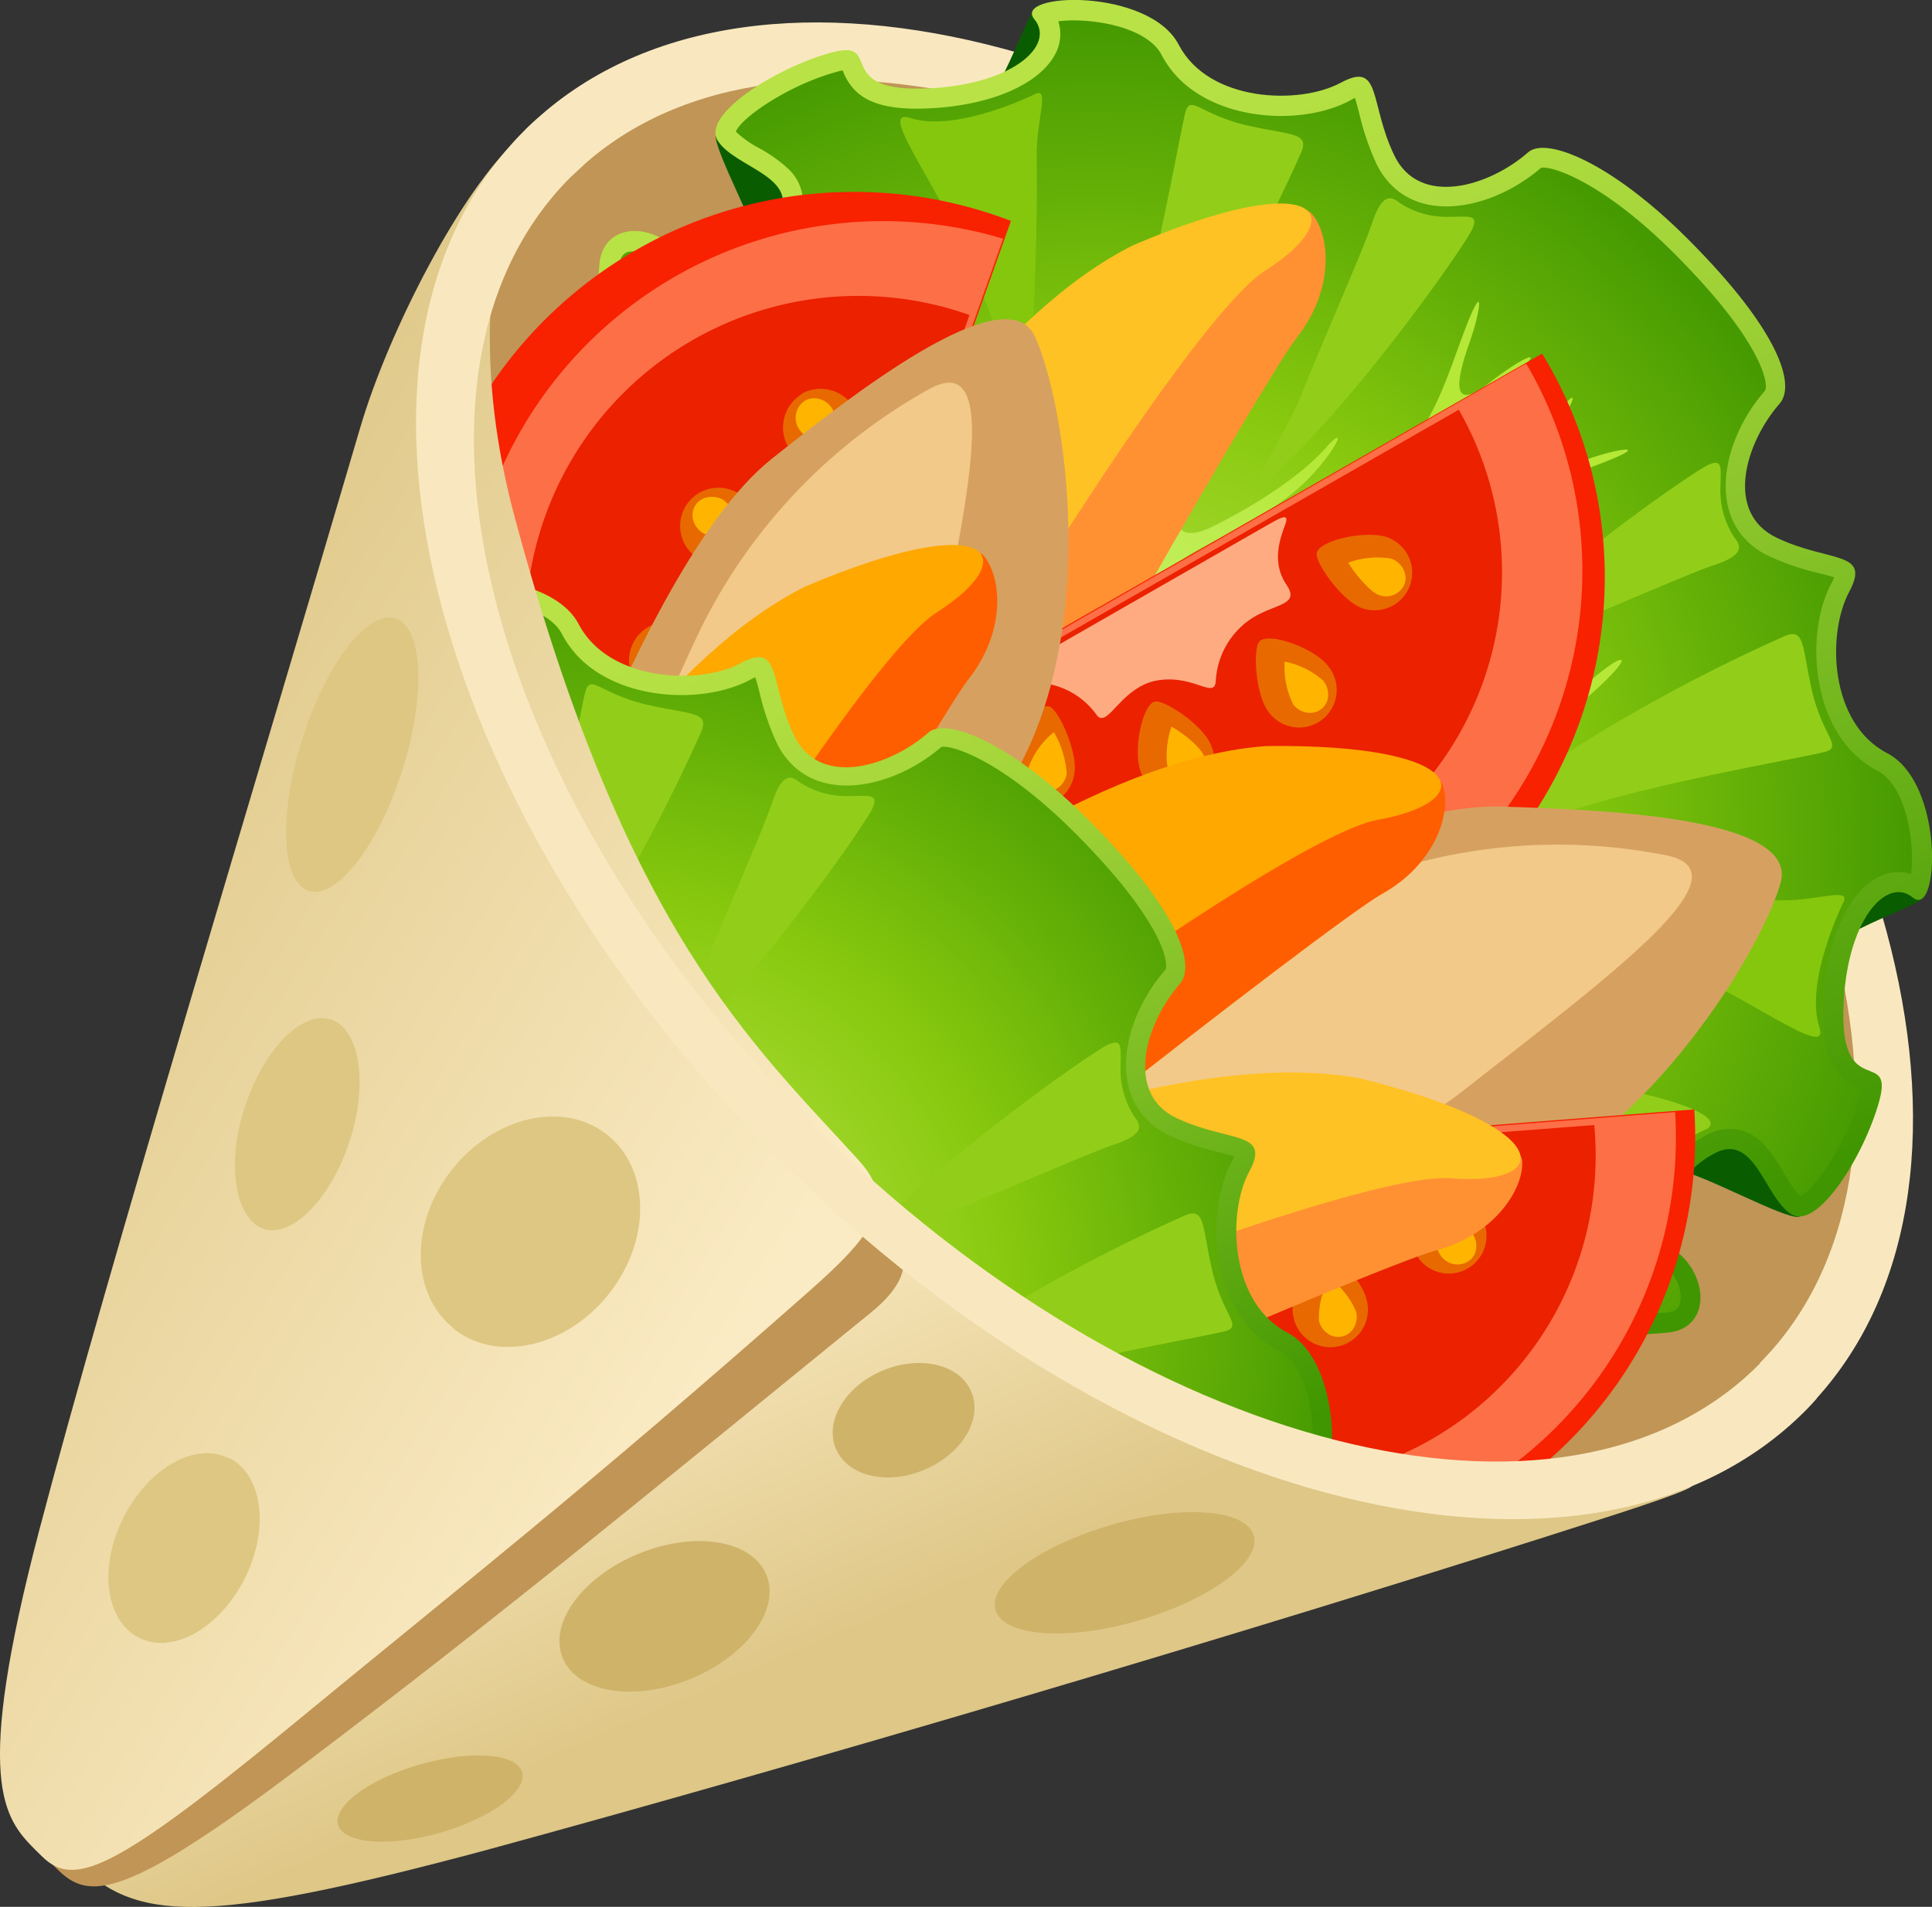 <svg xmlns="http://www.w3.org/2000/svg" xmlns:xlink="http://www.w3.org/1999/xlink" viewBox="0 0 180.29 177.97"><rect x="0" y="0" width="180.29" height="177.97" fill="#333333" stroke="none"/><defs><linearGradient id="linear-gradient" x1="77.91" y1="17.1" x2="126.09" y2="127.87" gradientUnits="userSpaceOnUse"><stop offset="0" stop-color="#b8e245"/><stop offset="0.15" stop-color="#b1de41"/><stop offset="0.36" stop-color="#9ed136"/><stop offset="0.61" stop-color="#7ebe24"/><stop offset="0.89" stop-color="#53a20b"/><stop offset="1" stop-color="#409600"/></linearGradient><radialGradient id="radial-gradient" cx="625.57" cy="975.29" r="81.9" gradientTransform="translate(349.51 -1053.33) rotate(45)" gradientUnits="userSpaceOnUse"><stop offset="0" stop-color="#b8e245"/><stop offset="0.13" stop-color="#b2df3e"/><stop offset="0.32" stop-color="#a1d62b"/><stop offset="0.52" stop-color="#88c90e"/><stop offset="0.97" stop-color="#409600"/></radialGradient><radialGradient id="radial-gradient-2" cx="623.74" cy="1036.77" r="101.6" gradientTransform="translate(349.51 -1053.33) rotate(45)" gradientUnits="userSpaceOnUse"><stop offset="0.15" stop-color="#e0ffb3"/><stop offset="0.27" stop-color="#defeac"/><stop offset="0.45" stop-color="#d7fa99"/><stop offset="0.66" stop-color="#ccf479"/><stop offset="0.89" stop-color="#bdec4e"/><stop offset="1" stop-color="#b5e837"/></radialGradient><linearGradient id="linear-gradient-2" x1="59.8" y1="56.26" x2="97.59" y2="143.14" xlink:href="#linear-gradient"/><radialGradient id="radial-gradient-3" cx="56.15" cy="122.13" r="73.6" gradientTransform="matrix(1, 0, 0, 1, 0, 0)" xlink:href="#radial-gradient"/><linearGradient id="linear-gradient-3" x1="64.41" y1="115.89" x2="80.01" y2="152.29" gradientUnits="userSpaceOnUse"><stop offset="0" stop-color="#fbebc4"/><stop offset="1" stop-color="#dec787"/></linearGradient><linearGradient id="linear-gradient-4" x1="70.92" y1="120.91" x2="0.01" y2="75.7" xlink:href="#linear-gradient-3"/></defs><g id="Layer_2" data-name="Layer 2"><g id="Layer_1-2" data-name="Layer 1"><path d="M166,129.62c-18.84,18.84-59.85,8.38-91.6-23.37S32.17,33.49,51,14.65,110.87,6.26,142.62,38,184.83,110.78,166,129.62Z" style="fill:#c09556"/><path d="M49.06,12.07l4.33,4.33C71.61-1.6,111,8.5,141.58,39s40.65,70,22.65,88.21l4.33,4.32c19.78-20,9.19-62.82-23.75-95.76S69.07-7.72,49.06,12.07Z" style="fill:#f9e8bf"/><path d="M124,128.81c-2.44-2.82-24.89-17-37.57-8.65s-6,20.86-4.14,18.42,6-7.14,6-7.14,8.27,7.89,10.24,5.73,5.17-5.17,5.45-5.45,6.39-.56,6.39-.56c1.13,4.32,7.24,9.67,8.74,8.17S126.4,131.63,124,128.81Zm47-23.52s-6.67-9.27-4.13-13.5,11.31-6.88,12.4-7.81-.47-3-1.51-3.65-15.22.94-16.25,2.91-7.51,25.56-5.07,25.93,10.14,4.67,11.42,4.39S170.93,105.29,170.93,105.29ZM100,2.66c-.66-1-2.73-2.59-3.65-1.5S92.8,11,88.57,13.56s-13.5-4.13-13.5-4.13-8,1.85-8.27,3.14,4,9,4.39,11.42,24-4,25.93-5.07S100.69,3.7,100,2.66ZM51.55,56.41c-2.82-2.45-9,3.38-10.52,4.88S44.88,68.9,49.2,70c0,0-.28,6.1-.56,6.39s-3.29,3.47-5.45,5.45S48.92,92.1,48.92,92.1s-4.7,4.14-7.14,6S51.84,106.67,60.19,94,54.37,58.85,51.55,56.41Z" style="fill:#0a5c00"/><path d="M167.12,113.3c2.47,1.62,6.86-5.5,8.24-10.51s-3.52-.11-3.34-8.46,4-12.61,6.48-10.56,3-10.67-2.4-13.48-5.62-11.16-3.54-15.05-1.85-2.7-6.76-5.05-2.91-8.88.27-12.52c1.52-1.73,0-6.79-8.55-15.35-7.11-7.12-13.21-9.59-14.91-8.11-3.63,3.19-10.16,5.18-12.51.27s-1.16-8.82-5-6.75S112.8,9.55,110,4.18,94.46-.7,96.52,1.79,94.3,8.09,86,8.27,82.51,3.55,77.5,4.93,65.37,10.7,67,13.17s7.57,3.31,5.71,7-6.84,6.38-9.34,3.44-7.12-2.85-7.44,1.09-.39,8.56-4.72,10.62-10.75,7.58-10,11.78,4.37-.75,4.66,8.49S41,59.16,40.38,62s-1,10.52,2.83,13.06,4.82,6.52,1.3,6.41-3.74,6.92-.18,8.35,3.13,8.66.48,8.58-3.34-1.64-4.57,1.4-.68,6.13.91,7.72-3,2.54-3,2.54-.7,5.69,10.87,17.26l3.95,4c11.56,11.57,17.26,10.87,17.26,10.87s1-4.59,2.54-3,4.68,2.13,7.72.9,1.48-1.93,1.4-4.57,7.15-3.07,8.58.49,8.46,3.34,8.35-.18,3.87-2.51,6.41,1.3,10.21,3.4,13,2.82-2.81-5.8,6.43-5.51,4.29,3.87,8.49,4.66,9.71-5.63,11.78-10,6.67-4.4,10.62-4.72,4-4.93,1.08-7.44-.23-7.48,3.45-9.34S164.65,111.69,167.12,113.3Z" style="fill:url(#linear-gradient)"/><path d="M155.45,122.51c1-.08,1.21-.5,1.32-.8a3.4,3.4,0,0,0-1.3-3.36,5.44,5.44,0,0,1-1.82-5.19,10.77,10.77,0,0,1,5.63-7.24,4.26,4.26,0,0,1,5.26.83,13.41,13.41,0,0,1,1.94,2.74,9.65,9.65,0,0,0,1.52,2.14c1.32-.5,4.35-5,5.56-9.34a6,6,0,0,0,.15-.64,5.06,5.06,0,0,1-1.86-1.14c-1.22-1.23-1.76-3.2-1.7-6.21.13-6.2,2.21-11.11,5.29-12.52a4,4,0,0,1,2.9-.2c.3-2.18-.13-6.87-2.27-9a3.72,3.72,0,0,0-.83-.63,9,9,0,0,1-2.3-1.68c-4-4-4.31-11.63-2-15.9a4.74,4.74,0,0,0,.23-.48c-.37-.13-.95-.27-1.42-.39A24.32,24.32,0,0,1,165,51.87a7.33,7.33,0,0,1-2-1.41c-3.52-3.53-1.9-9.9,1.71-14,.34-.51-.09-4.42-8.47-12.8-6.76-6.76-11.46-8.2-12.43-8-4.12,3.56-10.43,5.15-13.94,1.64a7.31,7.31,0,0,1-1.42-2,24.9,24.9,0,0,1-1.61-4.72c-.12-.46-.26-1-.39-1.42-.13,0-.28.13-.48.23-4.28,2.28-11.86,2-15.9-2a9.29,9.29,0,0,1-1.69-2.3,3.39,3.39,0,0,0-.62-.83c-2.14-2.14-6.83-2.57-9-2.27a3.94,3.94,0,0,1-.2,2.89C97.1,7.92,92.19,10,86,10.14c-3,.06-5-.48-6.21-1.71a5.14,5.14,0,0,1-1.15-1.85c-.15,0-.36.07-.64.15-4.37,1.2-8.83,4.24-9.33,5.56a9.9,9.9,0,0,0,2.14,1.52,13,13,0,0,1,2.74,1.94A4.24,4.24,0,0,1,74.36,21a10.67,10.67,0,0,1-7.24,5.63,5.43,5.43,0,0,1-5.18-1.81,3.4,3.4,0,0,0-3.36-1.3c-.31.11-.72.37-.8,1.32l-.05.72C57.44,29.38,57,34.6,52,37c-4.45,2.11-9.44,7-8.93,9.74a1.61,1.61,0,0,0,.18.58l.4.12a4.81,4.81,0,0,1,2.18,1.19c1.24,1.24,1.82,3.3,1.93,6.89.11,3.26-.43,5.32-1.68,6.5a4.74,4.74,0,0,1-3.93,1h0c-.49,3.17-.3,8.14,1.67,10.11a3.35,3.35,0,0,0,.47.39,12.24,12.24,0,0,1,1.91,1.56c2.07,2.06,2.87,4.44,2.11,6.2a3.66,3.66,0,0,1-3.81,2.08c-.11,0-.34,0-.58.54a3.94,3.94,0,0,0,.62,3.85,1.74,1.74,0,0,0,.53.35,5.28,5.28,0,0,1,1.74,1.15c2.21,2.22,2.46,6.18,1.42,8.58a3.66,3.66,0,0,1-3.42,2.46,10.06,10.06,0,0,1-2.28-.36l-.21,0a5.4,5.4,0,0,0-.29.64c-1,2.43-.5,4.71.49,5.7a2.68,2.68,0,0,1,.77,2.7,4.48,4.48,0,0,1-3.05,2.54c.52,2.06,2.51,6.92,10.15,14.56L54.29,130c7.61,7.62,12.46,9.62,14.56,10.14a4.45,4.45,0,0,1,2.54-3,2.66,2.66,0,0,1,2.7.77c1,1,3.26,1.47,5.7.49.3-.12.5-.22.64-.29l-.06-.21a10.87,10.87,0,0,1-.35-2.28,3.66,3.66,0,0,1,2.46-3.42c2.4-1,6.36-.79,8.57,1.42a5.22,5.22,0,0,1,1.16,1.73,1.4,1.4,0,0,0,.35.53,3.9,3.9,0,0,0,3.85.62c.55-.23.54-.46.54-.57A3.67,3.67,0,0,1,99,132c1.77-.76,4.15.05,6.21,2.11a12.34,12.34,0,0,1,1.56,1.91,3.35,3.35,0,0,0,.39.47c2,2,6.94,2.16,10.1,1.66v-.05a4.69,4.69,0,0,1,1-3.92c1.18-1.25,3.24-1.79,6.49-1.68,3.59.11,5.66.69,6.9,1.93a4.79,4.79,0,0,1,1.19,2.17,2.87,2.87,0,0,0,.15.43,2.26,2.26,0,0,0,.55.16c2.71.51,7.62-4.48,9.74-8.93,2.4-5,7.62-5.44,11.43-5.72Z" style="fill:url(#radial-gradient)"/><path d="M172,84.26s-3.62,7.29-2.22,11.61c1.06,3.25-7-3.19-14.31-6-6.92-2.65-14.59-4.87-7.24-5.36s14.64-.53,18-.48S172.81,82.74,172,84.26Z" style="fill:#85c70d"/><path d="M159.28,105.37s-5.24,2-6,7c-.49,3.38-2.21.16-13.7-6.83-6.33-3.85-11.26-7.19-4-6.17,6.18.86,13.4,1.76,16.73,2.49C157.6,103,160.73,104.43,159.28,105.37Z" style="fill:#92ce19"/><path d="M127.63,132.05c-2.14-.72-5.88-.74-7.23.12s-1.22,1.23-3.79-4.53-10.91-16-4.17-11.76a76.26,76.26,0,0,1,15.31,13.35C129.71,131.68,130.94,133.15,127.63,132.05Z" style="fill:#98d41c"/><path d="M87.82,121.88a66,66,0,0,1,2.08,8.94c.25,1.23-1.22-.24-3.79.13s-4.41,1.71-4-1.35S82.27,105.25,87.82,121.88Z" style="fill:#9fd821"/><path d="M169.07,64.38c1,4.41,3,5.34,1.16,5.81S158.61,72.36,151,74.37s-21.16,7-9.22-1.16a157.55,157.55,0,0,1,24.64-13.79C168.45,58.49,168.14,60.27,169.07,64.38Z" style="fill:#92ce19"/><path d="M160.55,45.47a7.93,7.93,0,0,0,1.32,4.73c.77.93.62,1.7-1.94,2.55s-11.47,4.81-16,6.59-12.86,7.91-5.5.54,19.6-15.88,21-16.5S160.55,43.76,160.55,45.47Z" style="fill:#92ce19"/><path d="M96.52,8.81S89.23,12.43,84.91,11c-3.24-1,3.19,7,6,14.31,2.65,6.93,4.86,14.59,5.35,7.24s.53-14.64.48-18S98.05,8,96.52,8.81Z" style="fill:#85c70d"/><path d="M75.42,21.51s-2,5.23-7,6c-3.37.49-.16,2.2,6.83,13.69,3.86,6.34,7.19,11.27,6.18,4-.86-6.17-1.77-13.4-2.5-16.72C77.75,23.18,76.36,20.05,75.42,21.51Z" style="fill:#92ce19"/><path d="M48.73,53.15c.72,2.15.74,5.88-.12,7.23s-1.22,1.23,4.54,3.8,16,10.9,11.75,4.16A76.26,76.26,0,0,0,51.55,53C49.1,51.07,47.63,49.85,48.73,53.15Z" style="fill:#98d41c"/><path d="M58.9,93A68.9,68.9,0,0,0,50,90.88c-1.23-.24.24,1.22-.12,3.8s-1.72,4.41,1.34,4S75.54,98.51,58.9,93Z" style="fill:#9fd821"/><path d="M116.41,11.71c-4.42-1-5.35-3-5.81-1.16s-2.17,11.62-4.19,19.22-7,21.15,1.16,9.22a158,158,0,0,0,13.8-24.64C122.3,12.33,120.51,12.65,116.41,11.71Z" style="fill:#92ce19"/><path d="M135.31,20.23a7.9,7.9,0,0,1-4.72-1.31c-.93-.78-1.71-.62-2.56,1.93s-4.8,11.47-6.59,16-7.9,12.87-.54,5.51,15.89-19.61,16.5-21S137,20.24,135.31,20.23Z" style="fill:#92ce19"/><path d="M135.85,120.45c-.61-3.3-5.14-7.59-8.44-10.16s4.41-2.94,11-.73,7,1.1,1.83-.86-11.87-2.08-15.06-2.08-6.61-2-12.36-4-18.36-2.94-15.42-4.9a33.56,33.56,0,0,1,23.38-4.53c11.14,2.09,15.79,4.78,21.3,4.9s13,2.45,9.79.74-8.81-2.21-11.75-2.45-9.43-1.59-8.57-2.94,7.22-3.55,12.61-3.55,6.61-1-.12-1.35-10.29,1.72-13.1,2.82-3.8.85-8.2-.12-16.28-.62-14.32-2.09,8.07-4.16,13.83-5.26,15.18-2.45,9.91-2.57a73.23,73.23,0,0,0-15.79,1.83c-4.65,1-5,.13.86-4.77s13.83-6.24,19-7,7.83-2.7,12.12-6.49,3.67-4.5-.13-1.2a26.2,26.2,0,0,1-12,6.38c-4.29.86-7.19.69-5.23-3.22s4.65-8.08,7.34-10.53-1.22-.49-4,2.82-4.82,8.11-6.17,10.2-5.16,2.7-9.57,5.39-5,.69-2.25-2,6.85-8.32,11.5-11.5,6.46-5.72,8.75-10.12,7.93-6,12.77-7.84,1.85-1.49-1.14-.44-6.87,2.11-3.88-1.76,3.17-5.46.71-2.11-3.79,5.19-5.81,7a17.72,17.72,0,0,0-5.29,7.22c-1.23,3.35-5.34,4.86-8.86,8S114.69,71.34,113.46,71a7,7,0,0,0-.87-.21c-.33-.38-.32-1,.34-1.82,1.21-1.51,8.69-9.9,11.86-13.22s1.29-2.65-.83-.53S112.7,66.77,111.41,67.6c-1,.65-1.68.78-2.11.13a7.34,7.34,0,0,0-.25-1.15c-.35-1.23,6.59-8,9.76-11.56s4.68-7.63,8-8.86a17.81,17.81,0,0,0,7.22-5.29c1.84-2,3.69-3.34,7-5.81s1.76-2.29-2.11.71-2.82-.88-1.76-3.88,1.4-6-.45-1.14S133.35,41.23,129,43.51s-6.94,4.1-10.12,8.75S110,61.08,107.32,63.77s-4.7,2.15-2-2.25,3.32-8.22,5.4-9.57,6.9-3.36,10.2-6.17,5.27-6.74,2.82-4-6.61,5.38-10.53,7.34-4.08-.95-3.22-5.23a26.1,26.1,0,0,1,6.38-12c3.3-3.8,2.59-4.41-1.2-.13s-5.75,7-6.49,12.12-2.08,13.09-7,19-5.76,5.51-4.78.86a72.62,72.62,0,0,0,1.84-15.8c-.13-5.26-1.47,4.17-2.57,9.92s-3.8,11.87-5.27,13.83-1.1-9.91-2.08-14.32-1.22-5.39-.12-8.2S91.9,42.71,91.53,36s-1.34-5.51-1.34-.12S88,47.61,86.64,48.47,84,42.83,83.7,39.9,83,31.33,81.25,28.15s.61,4.28.74,9.79,2.81,10.16,4.89,21.3a33.57,33.57,0,0,1-4.52,23.38c-2,2.94-2.82-9.67-4.9-15.42s-4-9.19-4-12.37-.12-9.91-2.08-15-3.06-4.78-.86,1.83,1.84,14.32-.73,11-6.86-7.84-10.16-8.45,3.18.25,10.52,12,9.71,27.31,6.54,32.59-4,2.38-4.49-2.38S67.41,75.3,63.45,72.92s.79,1.85,4.49,7.66S71,94.93,65.73,100.92C61.48,105.74,48.1,114.21,43,117.33a56.61,56.61,0,0,0,7.3,8.67L54.29,130a58.46,58.46,0,0,0,8.38,7.11c3.09-5,11.61-18.48,16.45-22.75,6-5.29,14.53-5.9,20.34-2.21s10,8.46,7.66,4.49-8.72-8.18-13.47-8.71-7.66-1.32-2.38-4.49,20.84-.81,32.59,6.53S136.47,123.76,135.85,120.45Z" style="fill:url(#radial-gradient-2)"/><path d="M58.15,133.56c4.45-6,9-12.22,24.19-28.06,17.89-18.63.75-4.12-5.52,2.15s-3.41,1.77,9.43-12c7.39-7.93,13-13.08,12.24-13.86-1-1-3.84,2.4-13.54,11.44-13.79,12.84-18.84,16.26-12.57,10s20.4-23,2.15-5.52c-15.43,14.83-21.68,19.48-28,24.21,1.08,1.26,2.33,2.62,3.81,4.1L54.29,130C55.67,131.33,57,132.52,58.15,133.56Z" style="fill:#bbe154"/><path d="M110.46,24c2.73-1.6,10.33-6,12-4s2.08,7-1.43,11.49S89,86.15,85.91,94.61s-7.83,5.71-11.74,3.77-11.12-4.78-9.58-8.24S90.69,35.55,110.46,24Z" style="fill:#ff9133"/><path d="M59.4,90.55s21.44-55.27,46.38-67.68c17.6-7.48,20.34-2.71,12.27,2.4s-37.8,54.13-41.53,66C73.69,100.32,59.4,90.55,59.4,90.55Z" style="fill:#ffc224"/><path d="M67.05,97.62a40.86,40.86,0,1,1,27.29-77C86.87,41.67,75.21,74.58,67.05,97.62Z" style="fill:#f82100"/><path d="M67.61,95.72a39,39,0,0,1,26-73.44C86.51,42.37,75.39,73.75,67.61,95.72Z" style="fill:#fd6f47"/><path d="M69.73,87.94A31.05,31.05,0,1,1,90.47,29.4C84.8,45.42,75.93,70.43,69.73,87.94Z" style="fill:#eb2100"/><path d="M63.3,58.19a3.58,3.58,0,1,0-1.32,7c2,.37,6.14-1.2,6.37-2.44C68.52,61.91,65.33,58.57,63.3,58.19ZM68.83,46a3.57,3.57,0,1,0-3.41,6.27c1.81,1,6.39.41,6.81-.36C72.83,50.76,70.64,47,68.83,46Zm6-9.22a3.65,3.65,0,0,0-1.24,5c1,1.79,5.22,3.71,6,3.28,1.11-.64,1.24-5,.22-6.82A3.66,3.66,0,0,0,74.8,36.75ZM63,71.45a3.58,3.58,0,1,0,2.57,6.67c1.93-.74,4.59-4.24,4.13-5.42C69.39,71.88,64.92,70.72,63,71.45Z" style="fill:#e86900"/><path d="M67.44,46.62a2.12,2.12,0,0,0-1.35-.22,1.69,1.69,0,0,0-1.37,2.24,2.05,2.05,0,0,0,1,1.18,7.76,7.76,0,0,0,3.87.14l.3-.05A7.68,7.68,0,0,0,67.44,46.62ZM62.43,59a2.16,2.16,0,0,0-.76,0,1.81,1.81,0,0,0-1.52,1.42,1.71,1.71,0,0,0,.31,1.34,2,2,0,0,0,1.3.82A3.83,3.83,0,0,0,63,62.54h0a8.76,8.76,0,0,0,2.71-1C65,60.64,63.35,59.2,62.43,59ZM75.67,37.19a1.54,1.54,0,0,0-.54.2A1.89,1.89,0,0,0,74.54,40c.46.81,2.36,1.87,3.5,2.28a7.76,7.76,0,0,0-.35-4.09A2,2,0,0,0,75.67,37.19Zm-12.59,35a2,2,0,0,0-1.13,1,1.72,1.72,0,0,0-.06,1.37,1.86,1.86,0,0,0,2.1,1.1h0a2.25,2.25,0,0,0,.4-.12,7.76,7.76,0,0,0,2.85-2.94,9.29,9.29,0,0,0-3.89-.51Z" style="fill:#ffb500"/><path d="M82.66,47.54c-1.34.79-3.33,1.89-5.63.87s-1.44,1.74-2.76,4.34a7.68,7.68,0,0,1-5.08,3.93c-1.6.46,1.12,2,1.12,5.51s-3.77,5.42-2.19,6.18a7.36,7.36,0,0,1,4.1,5.75c.18,2.93,1.69.4,2.66-2.33L82.61,50C83.26,48.16,84,46.77,82.66,47.54Z" style="fill:#ffab82"/><path d="M74.24,72.87A40.15,40.15,0,1,0,143.91,33Z" style="fill:#f82100"/><path d="M76,72a38.28,38.28,0,1,0,66.42-38.07Z" style="fill:#fd6f47"/><path d="M83.13,68.58a30.51,30.51,0,1,0,53-30.34Z" style="fill:#eb2100"/><path d="M107.71,65.49c-1.17.44-2,4.69-1.24,6.58a3.51,3.51,0,1,0,6.55-2.5C112.3,67.67,108.51,65.18,107.71,65.49Zm9.85-5.66c-.67.54-.43,5.07.84,6.64a3.51,3.51,0,1,0,5.47-4.39C122.6,60.5,118.53,59,117.56,59.83Zm11.88-9.69c-1.91-.67-6.14.23-6.55,1.41-.29.81,2.3,4.53,4.21,5.21a3.51,3.51,0,1,0,2.34-6.62ZM97.87,65.92c-1.22-.23-4.13,3-4.51,5a3.51,3.51,0,1,0,6.89,1.31C100.63,70.2,98.72,66.08,97.87,65.92Z" style="fill:#e86900"/><path d="M119.87,61.75v.3a7.66,7.66,0,0,0,.83,3.72,2,2,0,0,0,1.3.74,1.67,1.67,0,0,0,1.94-1.72,2.1,2.1,0,0,0-.46-1.26A7.59,7.59,0,0,0,119.87,61.75Zm-10.55,6.07a8.35,8.35,0,0,0-.45,2.79h0a3.7,3.7,0,0,0,.16,1.22,2,2,0,0,0,1,1.11,1.68,1.68,0,0,0,1.35.07,1.8,1.8,0,0,0,1.11-1.72,2.11,2.11,0,0,0-.14-.74C112,69.69,110.36,68.39,109.32,67.82Zm20.5-15.68a7.65,7.65,0,0,0-4,.38c.59,1,2,2.68,2.82,3a1.87,1.87,0,0,0,2.43-1,2.13,2.13,0,0,0,.1-.55A2,2,0,0,0,129.82,52.14ZM99.53,72a9.16,9.16,0,0,0-1.18-3.67A7.51,7.51,0,0,0,96,71.58a1.81,1.81,0,0,0,0,.4h0a1.83,1.83,0,0,0,1.42,1.84,1.69,1.69,0,0,0,1.32-.3,2,2,0,0,0,.8-1.28A1.31,1.31,0,0,0,99.53,72Z" style="fill:#ffb500"/><path d="M119.92,49c-.53,1.43-1.24,3.55.14,5.59s-1.42,1.7-3.7,3.44a7.49,7.49,0,0,0-2.91,5.6c-.16,1.62-2.16-.73-5.52-.11s-4.58,4.59-5.6,3.2a7.19,7.19,0,0,0-6.28-3c-2.86.33-.68-1.58,1.79-3l19.73-11.31C119.21,48.51,120.44,47.59,119.92,49Z" style="fill:#ffab82"/><path d="M82.07,101.51s40.16-26.81,58.08-26.23c8.95.29,27.83.89,26,7.16s-11.89,23.13-26.08,29.27-46.74,19.11-46.74,19.11Z" style="fill:#d6a160"/><path d="M91.75,121.83s31.19-9.37,44.85-20.08,26.74-20.29,18.94-21.91a51.81,51.81,0,0,0-30.36,3.09c-11.11,4.83-40.47,20.9-40.47,20.9Z" style="fill:#f2c988"/><path d="M44.66,100.31S58,53.9,72.07,42.78c7-5.56,21.83-17.29,24.52-11.35s5.85,25.34-1,39.18-23.36,44.78-23.36,44.78Z" style="fill:#d6a160"/><path d="M65.18,109.58s17.76-27.3,21.28-44.3,7.31-32.76.31-29a51.82,51.82,0,0,0-21.18,22c-5.37,10.87-17.42,42.09-17.42,42.09Z" style="fill:#f2c988"/><path d="M78.06,109.77a40.15,40.15,0,0,0,80.05-6.23Z" style="fill:#f82100"/><path d="M80,109.73a38.28,38.28,0,0,0,76.32-5.94Z" style="fill:#fd6f47"/><path d="M87.92,109.7A30.52,30.52,0,1,0,148.77,105Z" style="fill:#eb2100"/><path d="M111.46,117.44c-1.24-.1-3.78,3.4-3.94,5.42a3.51,3.51,0,1,0,7,.54C114.68,121.38,112.32,117.5,111.46,117.44Zm11.33-.9c-.84.2-2.56,4.39-2.09,6.37a3.51,3.51,0,1,0,6.82-1.64C127.05,119.3,124,116.25,122.79,116.54Zm14.88-3.66c-1.44-1.43-5.64-2.42-6.52-1.54-.61.61.14,5.08,1.58,6.51a3.51,3.51,0,1,0,4.94-5Zm-35.28.74c-1-.73-5,.9-6.2,2.54a3.51,3.51,0,1,0,5.66,4.14C103.05,118.66,103.08,114.12,102.39,113.62Z" style="fill:#e86900"/><path d="M124.06,119.27a1.69,1.69,0,0,0-.13.27,7.52,7.52,0,0,0-.85,3.71,2,2,0,0,0,.86,1.24,1.68,1.68,0,0,0,2.48-.73,2.05,2.05,0,0,0,.13-1.34A7.65,7.65,0,0,0,124.06,119.27Zm-12.14,1a8.34,8.34,0,0,0-1.6,2.33h0a3.63,3.63,0,0,0-.38,1.17,2.06,2.06,0,0,0,.44,1.45,1.7,1.7,0,0,0,1.19.63,1.78,1.78,0,0,0,1.74-1.07,2.08,2.08,0,0,0,.19-.73A8.15,8.15,0,0,0,111.92,120.23Zm25.23-5.39a7.66,7.66,0,0,0-3.78-1.37c.1,1.18.61,3.26,1.27,3.91a1.88,1.88,0,0,0,2.64.1,2.15,2.15,0,0,0,.33-.46A2,2,0,0,0,137.15,114.84Zm-35.86,5a9.1,9.1,0,0,0,.51-3.82,7.6,7.6,0,0,0-3.52,2,2.24,2.24,0,0,0-.21.36h0a1.85,1.85,0,0,0,.5,2.27,1.74,1.74,0,0,0,1.32.29,2,2,0,0,0,1.27-.82A1.47,1.47,0,0,0,101.29,119.79Z" style="fill:#ffb500"/><path d="M129.56,107.75c-1.09,1.06-2.63,2.67-2.26,5.11s-2,.93-4.82,1.52a7.53,7.53,0,0,0-5,3.82c-.84,1.39-1.64-1.59-4.94-2.47s-6.1,2.19-6.42.5a7.22,7.22,0,0,0-4.42-5.36c-2.73-.93.06-1.71,2.9-1.94l22.67-1.76C129.13,107,130.62,106.72,129.56,107.75Z" style="fill:#ffab82"/><path d="M79.82,55.9c2.74-1.6,10.34-6,12-4s2.08,7-1.43,11.48S58.32,118,55.28,126.49s-7.84,5.71-11.74,3.76S32.42,125.48,34,122,60.06,67.42,79.82,55.9Z" style="fill:#ff5e00"/><path d="M28.77,122.42S50.21,67.16,75.15,54.74c17.6-7.48,20.34-2.71,12.27,2.41s-37.8,54.12-41.53,66C43.05,132.19,28.77,122.42,28.77,122.42Z" style="fill:#ffa800"/><path d="M122,72.47c3.14-.43,11.83-1.61,12.65.86S134,80.61,129,83.41s-50.45,38.37-56.47,45.05-9.42,2.31-12.29-1-8.48-8.65-5.74-11.27S99.38,75.63,122,72.47Z" style="fill:#ff5e00"/><path d="M49.54,114.63s40.83-43,68.61-45c19.13-.24,19.85,5.21,10.44,6.88s-55.52,35.73-63.48,45.31C59.05,129.1,49.54,114.63,49.54,114.63Z" style="fill:#ffa800"/><path d="M130.05,104.4c3.15.37,11.86,1.44,12,4s-2.56,6.86-8.06,8.31S75.47,141.06,68,146s-9.69-.16-11.64-4.06-6-10.51-2.69-12.35S107.32,101.7,130.05,104.4Z" style="fill:#ff9133"/><path d="M49.23,126.78S99.62,95.56,127,100.66c18.56,4.63,17.87,10.09,8.35,9.31s-62.77,20.46-72.91,27.71C54.75,143.18,49.23,126.78,49.23,126.78Z" style="fill:#ffc224"/><path d="M120.12,124.36c-5.36-2.8-5.62-11.16-3.55-15s-1.84-2.7-6.75-5-2.91-8.88.27-12.52c1.52-1.73,0-6.79-8.55-15.35-7.11-7.12-13.22-9.59-14.91-8.11-3.64,3.19-10.17,5.18-12.52.27s-1.15-8.82-5-6.75S56.82,63.62,54,58.25s-15.53-4.88-13.48-2.39c1.71,2.06-1,5-6.7,6.09,0,.4,0,.8,0,1.2a83.81,83.81,0,0,0,82.31,83.78c.56-7.36,4.08-11,6.41-9.09C125,139.89,125.48,127.17,120.12,124.36Z" style="fill:url(#linear-gradient-2)"/><path d="M119.25,126a9.39,9.39,0,0,1-2.29-1.68c-4-4-4.32-11.63-2-15.9.1-.2.18-.36.23-.48-.37-.13-1-.28-1.42-.39a24.85,24.85,0,0,1-4.73-1.62,7.25,7.25,0,0,1-2-1.42c-3.52-3.52-1.9-9.89,1.71-14,.33-.51-.09-4.42-8.47-12.8-6.76-6.76-11.46-8.2-12.43-8-4.12,3.56-10.44,5.15-13.94,1.64a7.11,7.11,0,0,1-1.42-2,24.2,24.2,0,0,1-1.61-4.72c-.12-.46-.26-1-.4-1.42a3.89,3.89,0,0,0-.47.23c-4.28,2.28-11.86,2-15.9-2a9.48,9.48,0,0,1-1.69-2.3,3.39,3.39,0,0,0-.62-.83c-2.15-2.14-6.83-2.57-9-2.27a3.89,3.89,0,0,1-.21,2.89c-.84,1.84-2.93,3.32-5.8,4.25,0,.34,0,.68,0,1a79.47,79.47,0,0,0,78,79.44c.82-3.87,2.52-6.75,4.76-7.77a3.94,3.94,0,0,1,2.89-.2c.3-2.18-.12-6.87-2.27-9A3.72,3.72,0,0,0,119.25,126Z" style="fill:url(#radial-gradient-3)"/><path d="M113.09,118.44c1,4.42,3,5.35,1.16,5.82s-11.62,2.16-19.22,4.18-21.15,7.05-9.22-1.16a157.93,157.93,0,0,1,24.65-13.79C112.47,112.56,112.15,114.34,113.09,118.44Z" style="fill:#92ce19"/><path d="M104.57,99.54a8,8,0,0,0,1.31,4.72c.78.94.62,1.71-1.93,2.57s-11.47,4.8-16,6.58S75,121.31,82.4,114s19.61-15.88,21-16.5S104.57,97.83,104.57,99.54Z" style="fill:#92ce19"/><path d="M60.42,65.78c-4.41-1-5.34-3-5.81-1.16s-2.17,11.62-4.18,19.21-7,21.16,1.16,9.23A158.52,158.52,0,0,0,65.38,68.42C66.31,66.4,64.53,66.72,60.42,65.78Z" style="fill:#92ce19"/><path d="M79.33,74.3A8,8,0,0,1,74.6,73c-.93-.78-1.7-.62-2.55,1.93s-4.81,11.47-6.59,16-7.9,12.87-.54,5.5,15.88-19.6,16.5-21S81,74.3,79.33,74.3Z" style="fill:#92ce19"/><path d="M149.94,139.75c-27.64,5.18-61.22-7.35-95.36-62.89-5.21-8.46-35.93,30-43.49,58.09C3.83,161.83.1,166.83,5.78,172.5l1.14,1.14c5.67,5.68,11.68,6.22,38.56-1C73.53,165,116,152.55,150.86,141.31,161.06,138,159.7,137.91,149.94,139.75Z" style="fill:url(#linear-gradient-3)"/><path d="M78.07,109.34c-14.14-15-62.95,14.48-70,38.37-6.74,22.9-6.25,23.21-3.32,26.15l.59.59c2.93,2.93,6.16,3,23-9.78,17.63-13.31,30.76-24.12,52.85-42.1C87.71,117.32,82.79,114.36,78.07,109.34Z" style="fill:#c09556"/><path d="M80.14,108.3c-10-11-21.76-21.42-32.13-60.11C40.74,21,53.52,8.37,48.32,13S36.25,30.87,33.59,40C24.49,71,10.12,118.24,3.67,142.79c-6.18,23.52-3.32,26.9-.39,29.84l.59.58c2.93,2.94,6.43,1.68,22.76-11.7,17-14,27.69-22.29,49-41.11C81.89,114.89,83.54,112.05,80.14,108.3Z" style="fill:url(#linear-gradient-4)"/><path d="M165.22,126.17c-.36.41-.72.82-1.11,1.21-18.16,18.16-57.71,8.07-88.32-22.54S35.09,34.68,53.26,16.52c.38-.39.8-.75,1.2-1.11l-4.33-4.33c-.4.36-.81.72-1.2,1.11-20,20-9.38,62.88,23.63,95.88s75.93,43.59,95.88,23.63c.39-.38.75-.8,1.11-1.2Z" style="fill:#f9e8bf"/><path d="M28.82,83.15c2.58.82,6.48-4.21,8.71-11.23s1.95-13.38-.63-14.2S30.43,61.93,28.2,69,26.25,82.33,28.82,83.15Zm2,12c-2.68-.85-6.25,2.84-8,8.24S22,113.85,24.64,114.7s6.25-2.84,8-8.24S33.54,96,30.86,95.13Zm-9.48,40.94c-3.11-1.56-7.52.94-9.84,5.58S9.85,151.31,13,152.87s7.53-.94,9.85-5.57S24.5,137.63,21.38,136.07Zm21-12.07c4,3.2,10.54,1.73,14.49-3.27s3.87-11.65-.18-14.85-10.53-1.73-14.48,3.27S38.31,120.8,42.36,124Z" style="fill:#dec782"/><path d="M59.63,145c-5.25,2.13-8.45,6.48-7.13,9.72s6.64,4.14,11.89,2,8.45-6.49,7.13-9.73S64.89,142.85,59.63,145ZM82.4,127.9c-3.49,1.45-5.47,4.7-4.41,7.28s4.76,3.48,8.26,2,5.47-4.7,4.4-7.27S85.9,126.46,82.4,127.9ZM117,143.33c-.71-2.48-6.68-2.94-13.33-1s-11.47,5.45-10.77,7.92,6.68,2.95,13.33,1S117.66,145.81,117,143.33ZM39.22,164.67c-4.74,1.35-8.17,3.88-7.67,5.64s4.76,2.1,9.49.75,8.18-3.88,7.68-5.65S44,163.31,39.22,164.67Z" style="fill:#cfb369"/></g></g></svg>